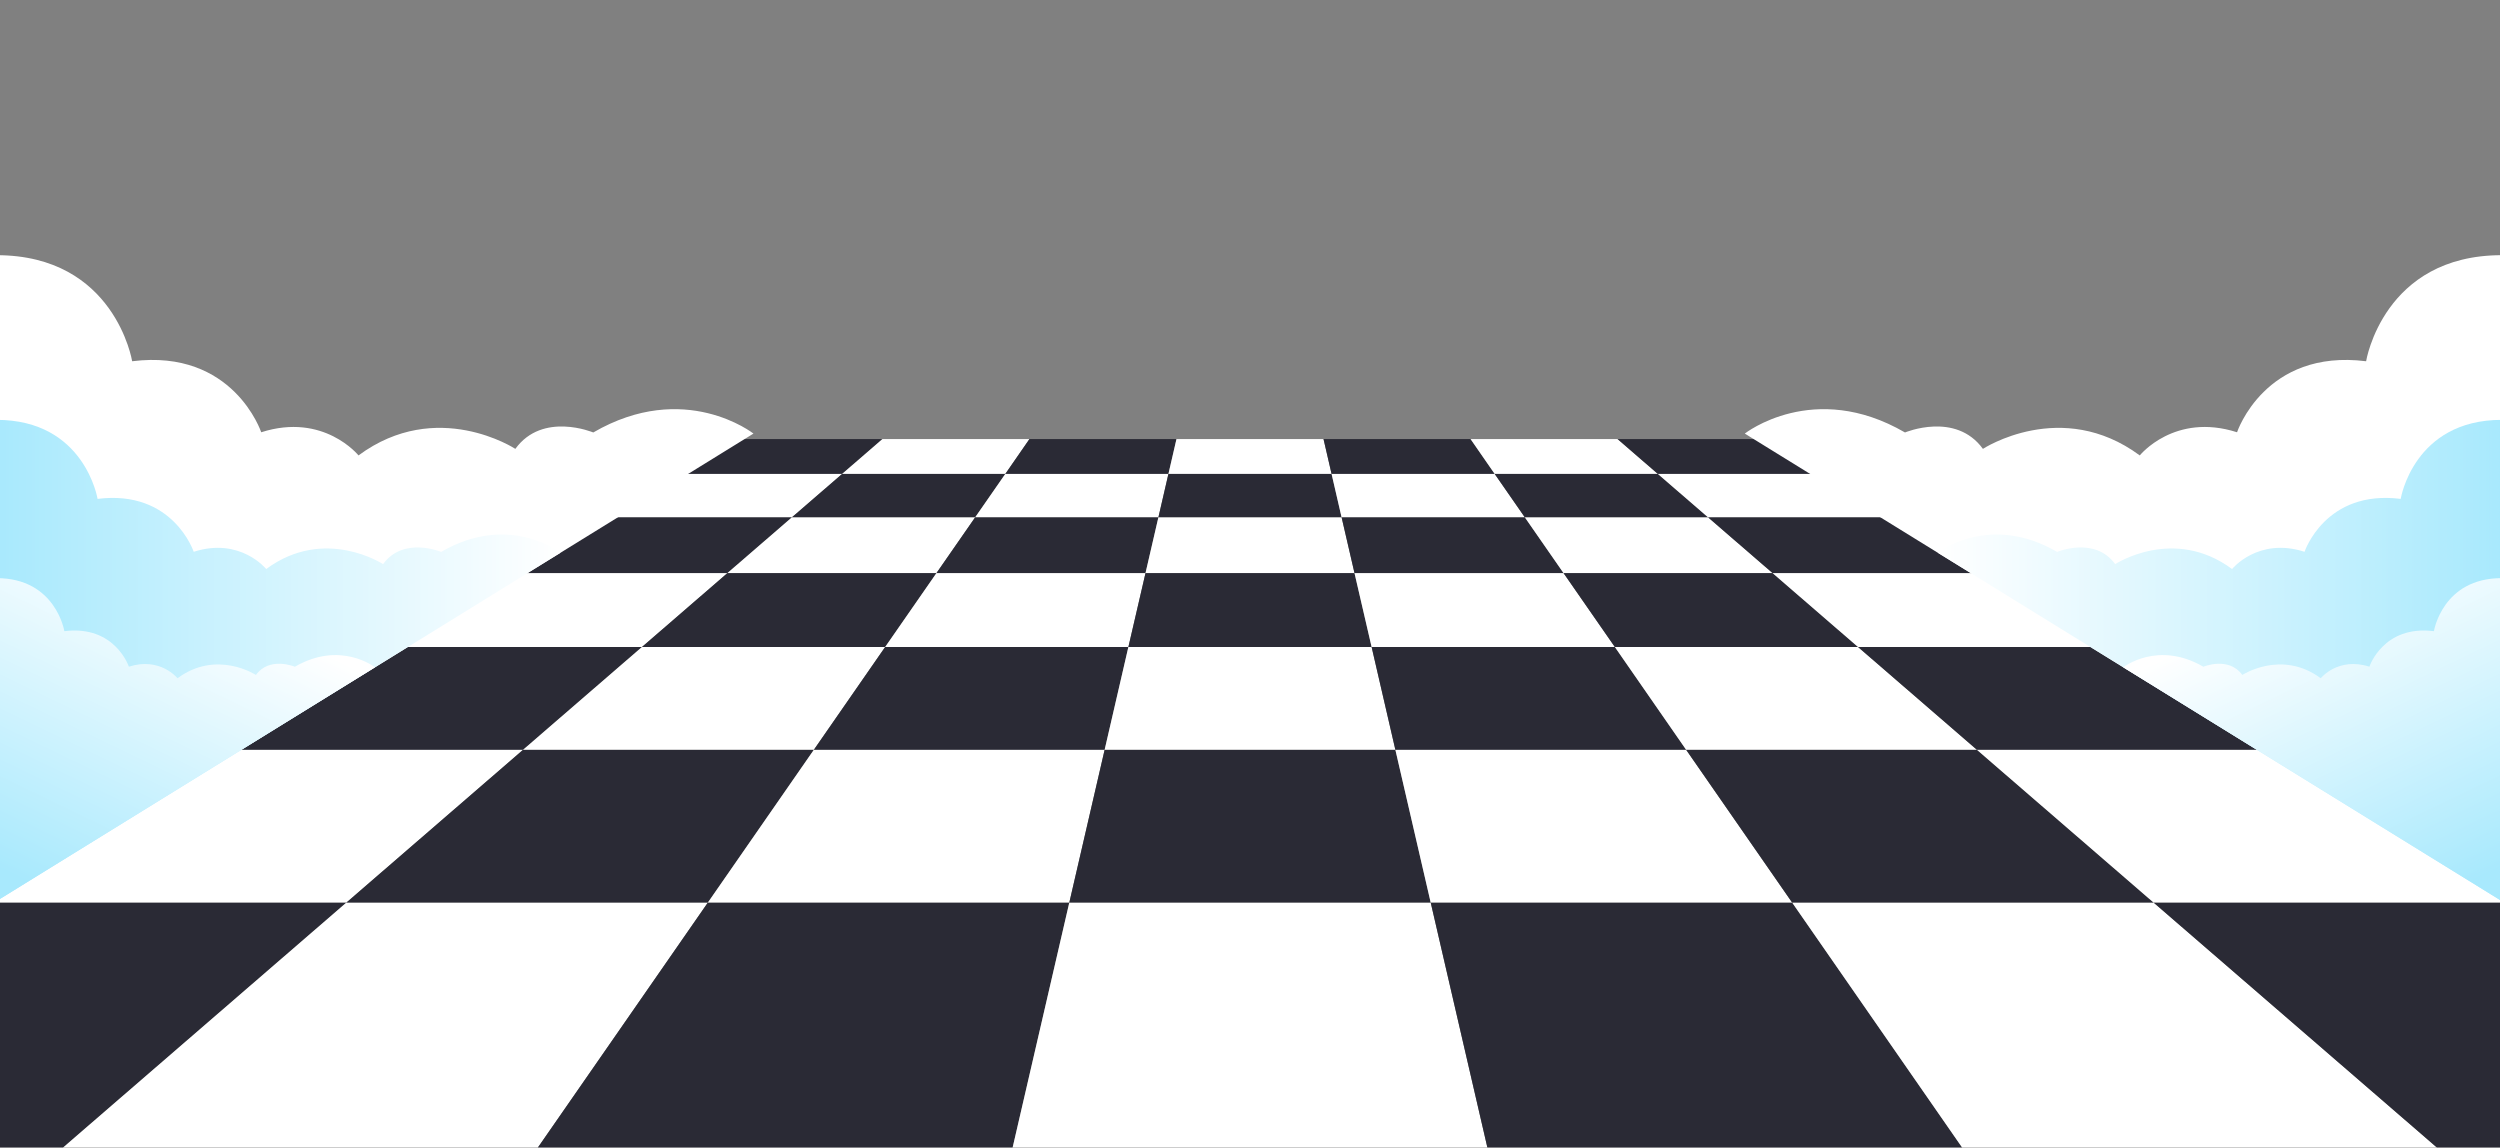 <svg width="1440" height="661" viewBox="0 0 1440 661" fill="none" xmlns="http://www.w3.org/2000/svg">
<rect x="0" y="0" width="1440" height="661" fill="#808080" stroke="none"/>
<g clip-path="url(#clip0_1_4451)">
<mask id="mask0_1_4451" style="mask-type:luminance" maskUnits="userSpaceOnUse" x="-243" y="0" width="1926" height="665">
<path d="M1683 0H-243V665H1683V0Z" fill="white"/>
</mask>
<g mask="url(#mask0_1_4451)">
<path d="M485.053 273H391.09L423.601 252.893H508.293L485.053 273Z" fill="#2A2A35"/>
<path d="M579.043 273H485.055L508.295 252.893H592.962L579.043 273Z" fill="white"/>
<path d="M673.006 273H579.043L592.962 252.893H677.654L673.006 273Z" fill="#2A2A35"/>
<path d="M766.997 273H673.008L677.656 252.893H762.348L766.997 273Z" fill="white"/>
<path d="M860.955 273H766.992L762.344 252.893H847.036L860.955 273Z" fill="#2A2A35"/>
<path d="M954.946 273H860.958L847.039 252.893H931.706L954.946 273Z" fill="white"/>
<path d="M1048.91 273H954.947L931.707 252.893H1016.4L1048.91 273Z" fill="#2A2A35"/>
<path d="M456.084 298.038H350.539L391.088 273H485.051L456.084 298.038Z" fill="white"/>
<path d="M561.652 298.038H456.082L485.049 273H579.038L561.652 298.038Z" fill="#2A2A35"/>
<path d="M667.227 298.038H561.656L579.042 273H673.005L667.227 298.038Z" fill="white"/>
<path d="M772.771 298.038H667.227L673.005 273H766.993L772.771 298.038Z" fill="#2A2A35"/>
<path d="M878.341 298.038H772.77L766.992 273H860.955L878.341 298.038Z" fill="white"/>
<path d="M983.909 298.038H878.338L860.953 273H954.942L983.909 298.038Z" fill="#2A2A35"/>
<path d="M1089.46 298.038H983.912L954.945 273H1048.91L1089.46 298.038Z" fill="white"/>
<path d="M418.978 330.112H298.59L350.541 298.038H456.085L418.978 330.112Z" fill="#2A2A35"/>
<path d="M539.39 330.112H418.977L456.084 298.038H561.655L539.39 330.112Z" fill="white"/>
<path d="M659.804 330.112H539.391L561.655 298.038H667.226L659.804 330.112Z" fill="#2A2A35"/>
<path d="M780.193 330.112H659.805L667.226 298.038H772.771L780.193 330.112Z" fill="white"/>
<path d="M900.608 330.112H780.195L772.773 298.038H878.344L900.608 330.112Z" fill="#2A2A35"/>
<path d="M1021.02 330.112H900.608L878.344 298.038H983.914L1021.02 330.112Z" fill="white"/>
<path d="M1141.41 330.112H1021.02L983.91 298.038H1089.45L1141.41 330.112Z" fill="#2A2A35"/>
<path d="M369.75 372.689H229.64L298.591 330.112H418.979L369.75 372.689Z" fill="white"/>
<path d="M509.834 372.689H369.75L418.978 330.112H539.392L509.834 372.689Z" fill="#2A2A35"/>
<path d="M649.946 372.689H509.836L539.393 330.112H659.807L649.946 372.689Z" fill="white"/>
<path d="M790.055 372.689H649.945L659.806 330.112H780.194L790.055 372.689Z" fill="#2A2A35"/>
<path d="M930.166 372.689H790.056L780.195 330.112H900.609L930.166 372.689Z" fill="white"/>
<path d="M1070.25 372.689H930.167L900.609 330.112H1021.02L1070.25 372.689Z" fill="#2A2A35"/>
<path d="M1210.36 372.689H1070.25L1021.02 330.112H1141.41L1210.36 372.689Z" fill="white"/>
<path d="M301.237 431.931H133.727L229.641 372.688H369.751L301.237 431.931Z" fill="#2A2A35"/>
<path d="M468.745 431.931H301.234L369.749 372.688H509.833L468.745 431.931Z" fill="white"/>
<path d="M636.257 431.931H468.746L509.834 372.688H649.944L636.257 431.931Z" fill="#2A2A35"/>
<path d="M803.743 431.931H636.258L649.945 372.688H790.055L803.743 431.931Z" fill="white"/>
<path d="M971.253 431.931H803.742L790.055 372.688H930.165L971.253 431.931Z" fill="#2A2A35"/>
<path d="M1138.77 431.931H971.256L930.168 372.688H1070.25L1138.77 431.931Z" fill="white"/>
<path d="M1306.27 431.931H1138.76L1070.25 372.688H1210.36L1306.27 431.931Z" fill="#2A2A35"/>
<path d="M199.415 519.987H-8.824L133.726 431.932H301.236L199.415 519.987Z" fill="white"/>
<path d="M407.653 519.987H199.414L301.235 431.932H468.746L407.653 519.987Z" fill="#2A2A35"/>
<path d="M615.896 519.987H407.656L468.749 431.932H636.26L615.896 519.987Z" fill="white"/>
<path d="M824.108 519.987H615.895L636.259 431.932H803.744L824.108 519.987Z" fill="#2A2A35"/>
<path d="M1032.35 519.987H824.107L803.743 431.932H971.253L1032.35 519.987Z" fill="white"/>
<path d="M1240.59 519.987H1032.35L971.254 431.932H1138.76L1240.59 519.987Z" fill="#2A2A35"/>
<path d="M1448.83 519.987H1240.59L1138.77 431.932H1306.28L1448.83 519.987Z" fill="white"/>
<path d="M32.136 664.615H-243L-8.824 519.987H199.415L32.136 664.615Z" fill="#2A2A35"/>
<path d="M307.294 664.615H32.133L199.412 519.987H407.651L307.294 664.615Z" fill="white"/>
<path d="M582.432 664.615H307.297L407.654 519.987H615.893L582.432 664.615Z" fill="#2A2A35"/>
<path d="M857.569 664.615H582.434L615.895 519.987H824.108L857.569 664.615Z" fill="white"/>
<path d="M1132.71 664.615H857.57L824.109 519.987H1032.35L1132.71 664.615Z" fill="#2A2A35"/>
<path d="M1407.87 664.615H1132.71L1032.35 519.987H1240.59L1407.87 664.615Z" fill="white"/>
<path d="M1683 664.615H1407.87L1240.59 519.987H1448.83L1683 664.615Z" fill="#2A2A35"/>
</g>
<g clip-path="url(#clip1_1_4451)">
<path d="M1005 249.741C1005 249.741 1044.67 218.531 1097.28 249.103C1097.28 249.103 1126.44 236.854 1142.16 258.55C1142.16 258.55 1187.36 228.951 1232.51 262.325C1232.51 262.325 1252.51 237.441 1288.54 248.986C1288.54 248.986 1304.55 200.761 1362.88 208.077C1362.88 208.077 1372.74 146.983 1441 146.983V518.983L1005 249.741Z" fill="white"/>
<path d="M1116.14 318.368C1116.14 318.368 1145.7 295.112 1184.9 317.899C1184.9 317.899 1206.64 308.771 1218.35 324.946C1218.35 324.946 1252.02 302.881 1285.67 327.765C1285.67 327.765 1300.58 309.224 1327.42 317.831C1327.42 317.831 1339.35 281.89 1382.8 287.36C1382.8 287.36 1390.16 241.837 1441 241.837V519L1116.14 318.368Z" fill="url(#paint0_linear_1_4451)"/>
<path d="M1223 384.362C1223 384.362 1242.84 368.757 1269.14 384.043C1269.14 384.043 1283.72 377.919 1291.58 388.775C1291.58 388.775 1314.19 373.975 1336.74 390.671C1336.74 390.671 1346.76 378.221 1364.76 384.009C1364.76 384.009 1372.77 359.897 1401.93 363.555C1401.93 363.555 1406.87 333 1441 333V519L1223 384.362Z" fill="url(#paint1_linear_1_4451)"/>
</g>
<g clip-path="url(#clip2_1_4451)">
<path d="M434 249.741C434 249.741 394.327 218.531 341.721 249.103C341.721 249.103 312.562 236.854 296.841 258.55C296.841 258.55 251.642 228.951 206.493 262.325C206.493 262.325 186.489 237.441 150.461 248.986C150.461 248.986 134.454 200.761 76.12 208.077C76.12 208.077 66.26 146.983 -2 146.983V518.983L434 249.741Z" fill="white"/>
<path d="M322.859 318.368C322.859 318.368 293.298 295.112 254.095 317.899C254.095 317.899 232.361 308.771 220.654 324.946C220.654 324.946 186.977 302.881 153.334 327.765C153.334 327.765 138.418 309.224 111.578 317.831C111.578 317.831 99.653 281.89 56.2 287.36C56.2 287.36 48.843 241.837 -1.999 241.837V519L322.859 318.368Z" fill="url(#paint2_linear_1_4451)"/>
<path d="M216 384.362C216 384.362 196.163 368.757 169.86 384.043C169.86 384.043 155.281 377.919 147.42 388.775C147.42 388.775 124.813 373.975 102.255 390.671C102.255 390.671 92.244 378.221 74.239 384.009C74.239 384.009 66.227 359.897 37.068 363.555C37.068 363.555 32.13 333 -2 333V519L216 384.362Z" fill="url(#paint3_linear_1_4451)"/>
</g>
</g>
<defs>
<linearGradient id="paint0_linear_1_4451" x1="1116.14" y1="380.412" x2="1441" y2="380.412" gradientUnits="userSpaceOnUse">
<stop stop-color="white"/>
<stop offset="1" stop-color="#A8E9FD"/>
</linearGradient>
<linearGradient id="paint1_linear_1_4451" x1="1323.75" y1="341.612" x2="1407.67" y2="515.613" gradientUnits="userSpaceOnUse">
<stop stop-color="white"/>
<stop offset="1" stop-color="#A8E9FD"/>
</linearGradient>
<linearGradient id="paint2_linear_1_4451" x1="322.858" y1="380.412" x2="-2.001" y2="380.412" gradientUnits="userSpaceOnUse">
<stop stop-color="white"/>
<stop offset="1" stop-color="#A8E9FD"/>
</linearGradient>
<linearGradient id="paint3_linear_1_4451" x1="115.248" y1="341.612" x2="31.332" y2="515.613" gradientUnits="userSpaceOnUse">
<stop stop-color="white"/>
<stop offset="1" stop-color="#A8E9FD"/>
</linearGradient>
<clipPath id="clip0_1_4451">
<rect width="1926" height="665" fill="white" transform="translate(-243)"/>
</clipPath>
<clipPath id="clip1_1_4451">
<rect width="436" height="372" fill="white" transform="translate(1005 147)"/>
</clipPath>
<clipPath id="clip2_1_4451">
<rect width="436" height="372" fill="white" transform="matrix(-1 0 0 1 434 147)"/>
</clipPath>
</defs>
</svg>

